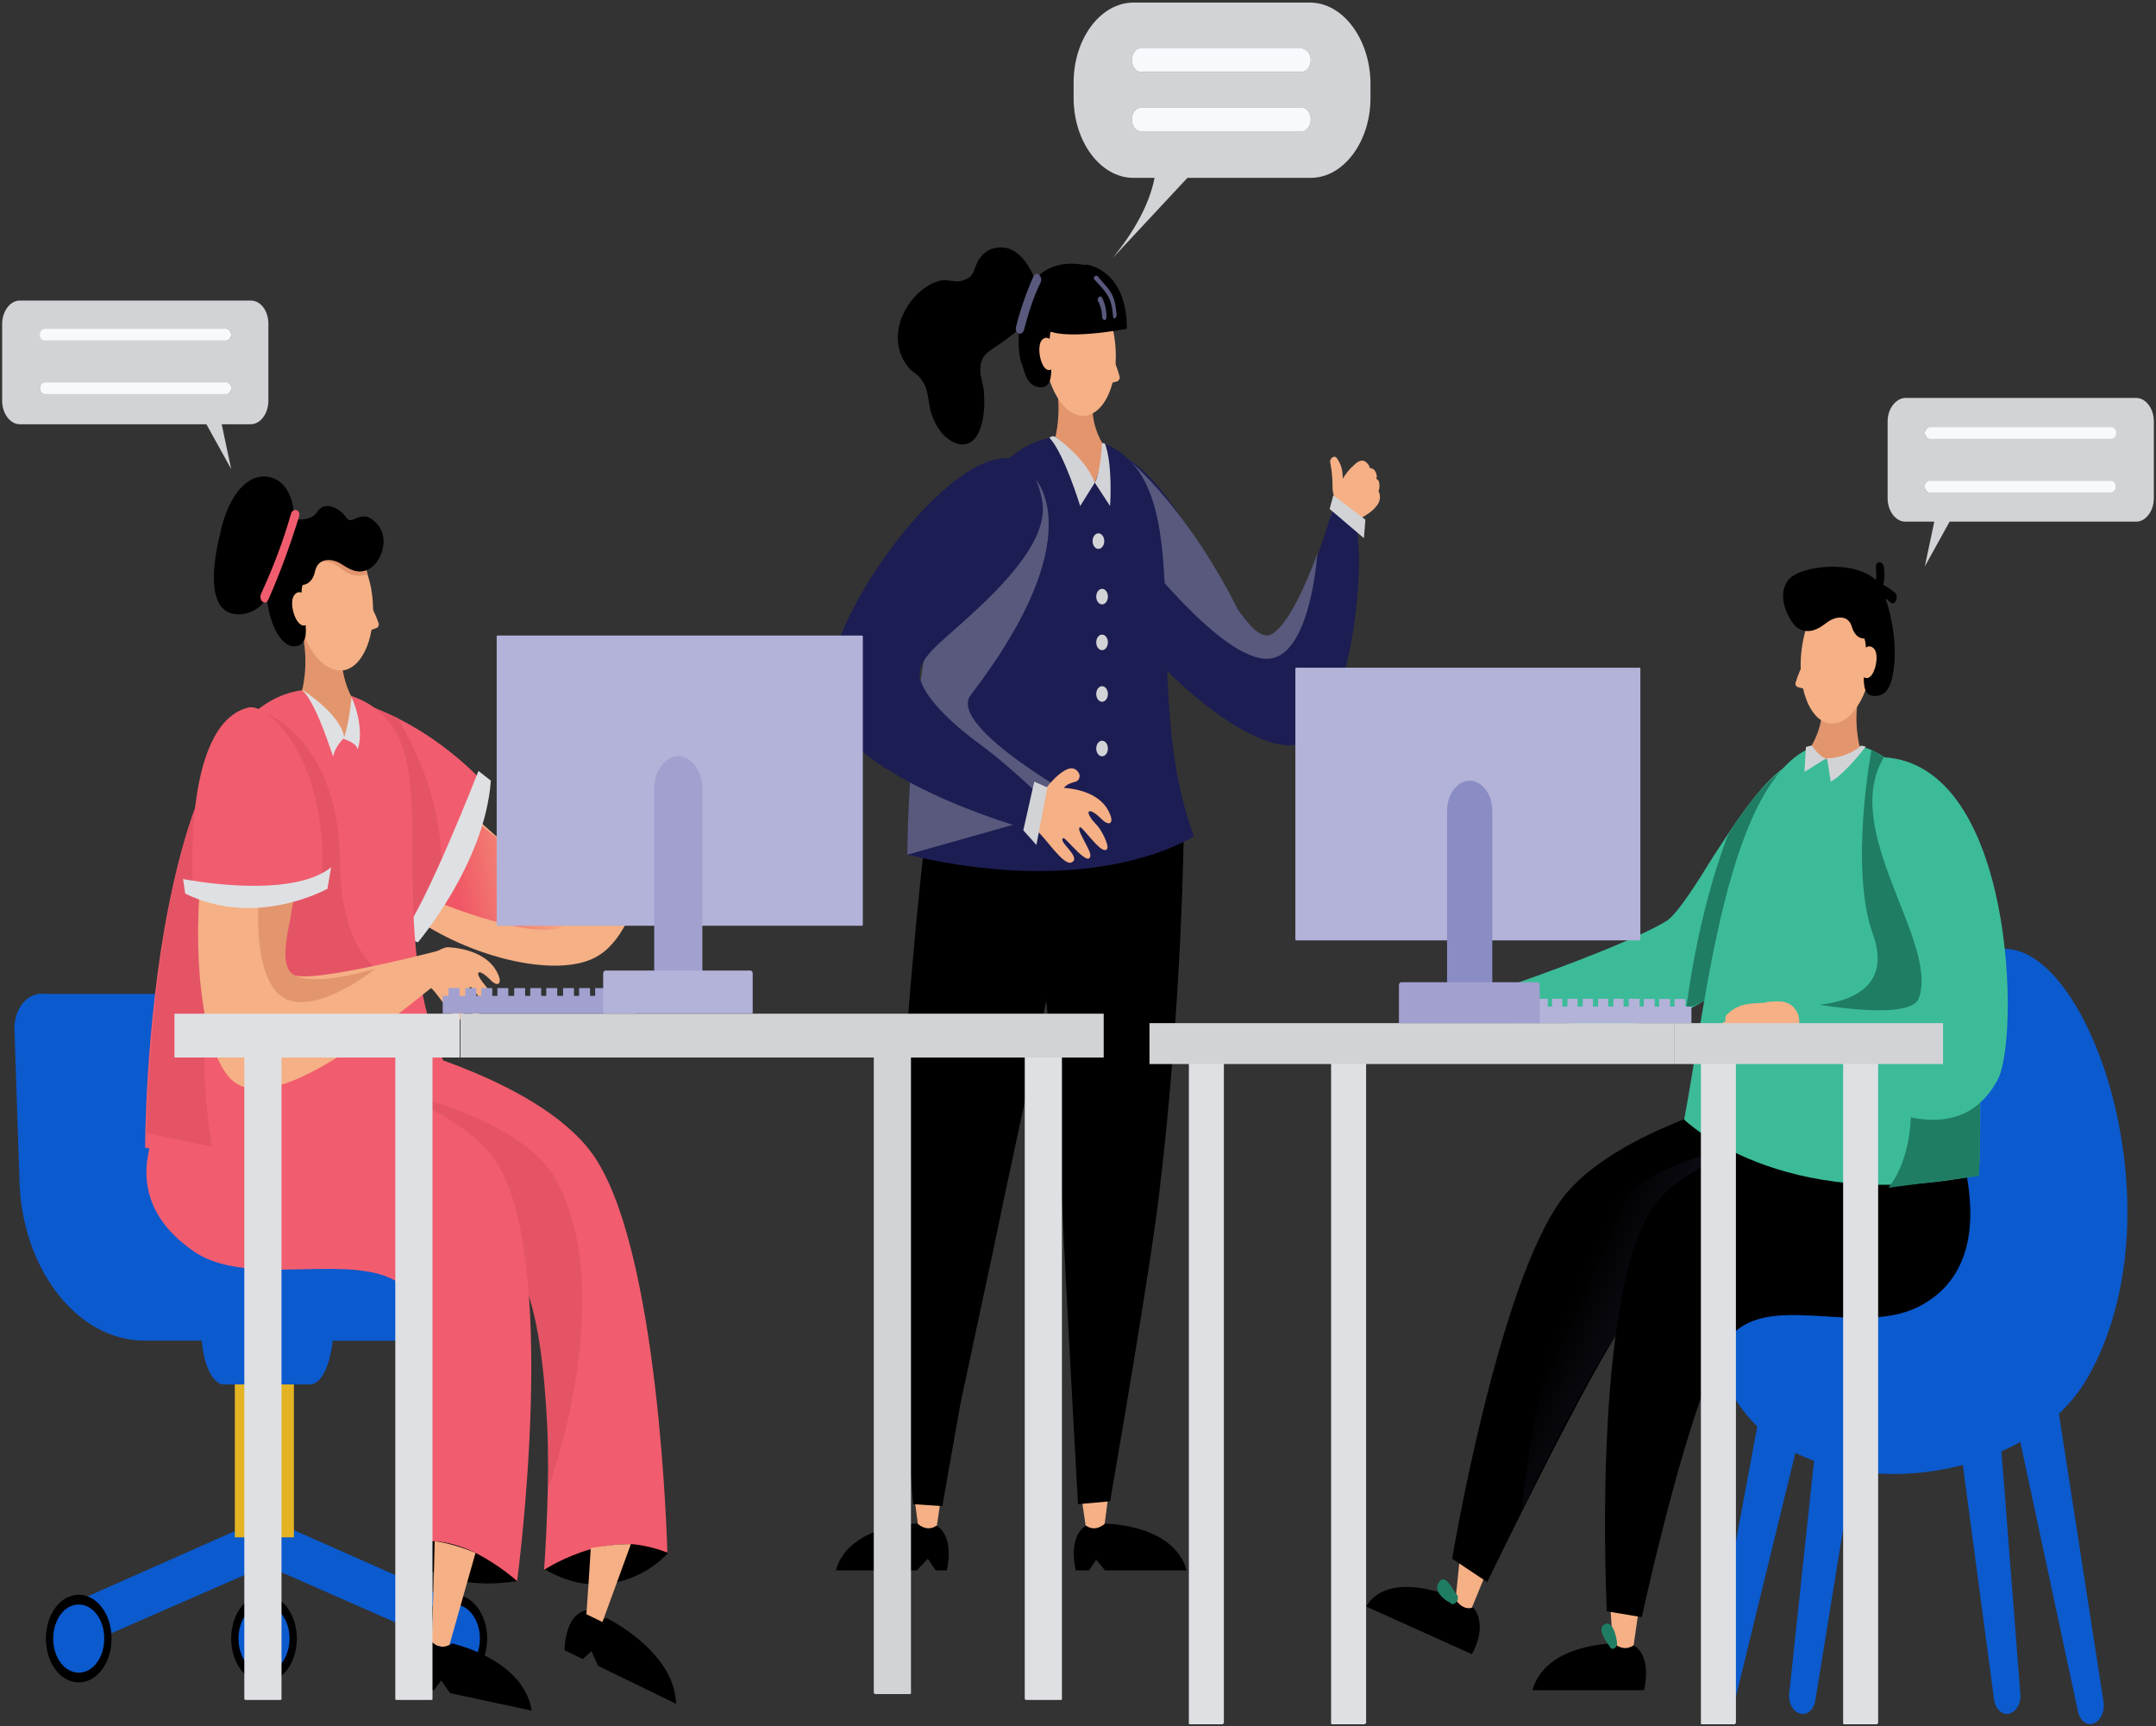 <svg width="501" height="401" viewBox="0 0 501 401" fill="none" xmlns="http://www.w3.org/2000/svg">
<rect x="0" y="0" width="501" height="401" fill="#333333" stroke="none"/>
<path d="M310.33 116.437C309.991 115.306 309.652 114.401 309.652 113.269C309.652 111.233 309.483 109.423 309.144 107.613C308.805 106.482 310.161 105.577 310.669 106.482C311.686 107.84 312.025 109.423 312.025 111.233C312.534 110.328 313.551 108.971 314.398 108.292C315.246 107.387 316.432 106.482 317.449 107.387C317.958 107.84 318.297 108.292 318.297 108.745C318.805 108.745 319.314 108.971 319.652 109.65C319.991 110.328 319.991 110.781 319.822 111.233C320.161 111.46 320.5 111.686 320.5 112.365C320.669 113.043 320.5 113.496 320.33 114.174C320.5 114.401 320.669 114.853 320.669 115.532C320.669 116.437 320.161 117.342 319.652 117.794C318.975 118.926 315.754 120.736 315.076 120.962C309.144 132.727 307.11 124.808 310.33 116.437Z" fill="#F5B085"/>
<path d="M212.365 346.98L213.72 357.388H217.28L218.975 345.849L212.365 346.98Z" fill="#F5B085"/>
<path d="M257.619 346.98L256.263 357.388H252.703L251.009 345.849L257.619 346.98Z" fill="#F5B085"/>
<path d="M239.653 197.659C239.653 197.659 244.907 244.491 246.432 271.867C246.432 272.998 246.602 274.129 246.602 275.261C246.771 279.785 247.11 284.537 247.28 289.514C248.636 316.211 250.5 349.469 250.5 349.469L257.958 348.79C257.958 348.79 267.11 296.301 269.314 277.749C274.738 232.953 275.077 192.908 275.077 192.908L267.788 193.813L265.924 194.039L259.992 194.944L258.127 195.17L252.534 195.849L251.178 196.075L239.653 197.659Z" fill="black"/>
<path d="M256.771 353.993C256.771 353.993 272.703 353.993 275.754 364.853H256.771L254.737 362.364L253.042 364.853H249.992C249.992 364.853 247.958 357.161 252.364 354.446C252.195 354.219 254.059 356.256 256.771 353.993Z" fill="black"/>
<path d="M262.365 189.514C262.365 189.514 261.687 211.686 258.975 249.243C256.094 288.383 249.822 334.084 249.822 334.084C249.822 334.084 247.449 286.12 246.093 265.532C244.907 248.338 239.653 197.885 239.653 197.885L262.365 189.514Z" fill="black"/>
<path d="M212.195 349.468L218.975 349.921L223.212 325.939L231.009 289.513L233.551 277.296L250.67 197.432L240.5 196.075L239.653 195.848L215.246 192.455C215.246 192.455 211.178 224.808 208.805 270.056C207.619 295.848 212.195 349.468 212.195 349.468Z" fill="black"/>
<path d="M213.212 353.993C213.212 353.993 197.28 353.993 194.229 364.853H213.043L215.585 362.138L217.449 364.853H219.992C219.992 364.853 222.026 357.161 217.619 354.446C217.788 354.219 215.924 356.256 213.212 353.993Z" fill="black"/>
<path d="M302.195 172.771C313.551 168.925 317.788 132.273 314.907 120.961L310.33 116.21C310.33 116.21 308.636 122.092 306.263 128.88C303.551 136.346 299.653 144.943 295.924 147.432C293.551 149.015 290.839 146.074 287.788 141.776C281.856 133.405 265.585 99.242 254.737 106.255C231.347 121.414 285.415 178.427 302.195 172.771Z" fill="#1C1D52"/>
<path d="M295.923 152.863C304.568 150.6 306.093 129.333 306.093 128.655C303.381 136.121 299.483 144.718 295.754 147.207C293.381 148.79 290.669 145.849 287.618 141.551C275.076 116.664 261.347 106.03 261.347 106.03L265.754 129.786C265.923 129.786 285.923 155.578 295.923 152.863Z" fill="#58597D"/>
<path d="M277.449 194.265C277.449 194.265 255.246 209.197 210.839 198.563C210.839 198.563 210.839 94.265 252.026 101.731C282.026 107.161 263.212 156.482 277.449 194.265Z" fill="#1C1D52"/>
<path d="M256.093 102.862C256.093 102.862 256.432 107.613 254.398 112.138C251.686 107.16 248.296 103.993 245.246 101.504C245.246 101.504 246.771 95.848 245.415 89.287L254.229 92.228C254.059 92.228 252.873 97.206 256.093 102.862Z" fill="#E3966E"/>
<path d="M249.314 65.985C244.737 66.89 241.856 74.356 242.703 82.727C243.551 91.098 247.958 97.433 252.534 96.528C257.11 95.623 259.992 88.156 259.144 79.785C258.297 71.415 253.89 65.08 249.314 65.985Z" fill="#F5B085"/>
<path d="M256.771 79.106C256.771 79.106 259.483 84.536 260.161 87.477C260.33 87.93 259.991 88.382 259.653 88.608C258.636 88.835 256.432 89.513 255.415 89.287C254.398 88.835 256.771 79.106 256.771 79.106Z" fill="#F5B085"/>
<path d="M257.28 72.545C257.28 72.545 258.466 75.26 258.636 76.618C258.636 76.618 255.754 77.523 252.873 74.582C248.636 70.283 243.89 74.129 243.89 74.129L244.737 69.152L256.771 66.889L257.28 72.545Z" fill="#EF4357"/>
<path d="M211.347 85.668C212.025 86.346 212.873 86.799 213.551 87.478C216.093 90.419 215.415 92.907 216.432 96.075C217.11 98.111 218.127 99.921 219.483 101.278C222.703 104.22 226.432 104.22 227.958 99.016C228.805 96.527 228.805 93.36 228.636 90.871C228.466 89.287 227.788 87.478 227.788 85.894C227.788 82.726 229.483 81.821 231.517 80.464C233.381 79.106 235.246 77.975 236.771 76.391C236.602 79.785 236.771 82.726 237.28 84.084C238.127 86.12 238.297 89.514 241.517 89.966C246.602 90.419 242.873 80.238 244.229 76.844C244.229 76.844 246.263 77.07 247.11 74.129C247.958 71.188 251.008 71.64 253.042 73.45C255.076 75.26 257.11 76.391 259.653 74.808C261.517 73.677 256.093 62.591 253.551 61.912C246.941 60.102 242.703 62.364 240.5 64.853C238.636 60.328 235.585 56.708 231.347 57.613C229.822 57.84 228.466 58.744 227.449 60.328C225.924 62.817 226.771 64.4 223.212 65.305C222.025 65.532 220.5 65.079 219.314 65.079C212.534 65.758 204.229 77.296 211.347 85.668Z" fill="black"/>
<path d="M245.076 80.011C245.076 80.011 243.551 77.297 242.025 79.106C240.669 80.916 242.195 87.478 244.568 85.668C247.11 83.858 245.076 80.011 245.076 80.011Z" fill="#F5B085"/>
<path d="M210.839 198.563C210.839 198.563 210.839 158.066 219.653 133.858L240.331 111.007C240.331 111.007 254.229 124.129 225.585 161.459C219.822 168.925 252.534 186.799 252.534 186.799L210.839 198.563Z" fill="#58597D"/>
<path d="M252.365 61.459C252.365 61.459 261.856 62.364 261.856 76.392C261.856 76.392 246.602 79.333 242.873 76.392L242.195 67.568L252.365 61.459Z" fill="black"/>
<path d="M255.076 64.174C256.093 65.531 257.449 66.662 258.297 68.246C259.144 69.83 259.314 71.414 259.483 73.224C259.483 73.902 258.636 74.355 258.636 73.45C258.466 71.64 258.297 70.056 257.28 68.472C256.432 67.115 255.246 65.984 254.229 64.853C253.89 64.626 254.568 63.721 255.076 64.174Z" fill="#58597D"/>
<path d="M256.093 69.152C256.771 70.51 257.11 71.867 257.11 73.677C257.11 74.582 256.263 74.582 256.093 73.677C256.093 72.32 255.754 70.962 255.076 69.831C254.907 69.152 255.754 68.474 256.093 69.152Z" fill="#58597D"/>
<path d="M236.093 75.94C237.11 71.867 238.466 68.021 240.161 64.175C240.839 62.818 242.364 64.175 241.856 65.532C240.161 68.926 238.975 72.772 237.958 76.618C237.449 78.202 235.754 77.523 236.093 75.94Z" fill="#58597D"/>
<path d="M245.246 101.505C245.246 101.505 252.195 106.256 254.399 112.139L251.009 117.569C251.009 117.569 247.28 105.351 243.89 101.731C243.721 101.731 244.568 101.053 245.246 101.505Z" fill="#D2D3D6"/>
<path d="M256.093 102.862C256.093 102.862 255.754 109.875 254.398 112.138L257.958 117.568C257.958 117.568 258.636 108.065 256.771 103.088L256.093 102.862Z" fill="#D2D3D6"/>
<path d="M255.246 127.523C255.995 127.523 256.602 126.713 256.602 125.713C256.602 124.714 255.995 123.903 255.246 123.903C254.497 123.903 253.89 124.714 253.89 125.713C253.89 126.713 254.497 127.523 255.246 127.523Z" fill="#D2D3D6"/>
<path d="M256.093 140.418C256.842 140.418 257.449 139.608 257.449 138.608C257.449 137.609 256.842 136.798 256.093 136.798C255.344 136.798 254.737 137.609 254.737 138.608C254.737 139.608 255.344 140.418 256.093 140.418Z" fill="#D2D3D6"/>
<path d="M256.093 163.043C256.842 163.043 257.449 162.232 257.449 161.233C257.449 160.233 256.842 159.423 256.093 159.423C255.344 159.423 254.737 160.233 254.737 161.233C254.737 162.232 255.344 163.043 256.093 163.043Z" fill="#D2D3D6"/>
<path d="M256.093 151.053C256.842 151.053 257.449 150.242 257.449 149.243C257.449 148.243 256.842 147.433 256.093 147.433C255.344 147.433 254.737 148.243 254.737 149.243C254.737 150.242 255.344 151.053 256.093 151.053Z" fill="#D2D3D6"/>
<path d="M256.093 175.713C256.842 175.713 257.449 174.902 257.449 173.903C257.449 172.903 256.842 172.093 256.093 172.093C255.344 172.093 254.737 172.903 254.737 173.903C254.737 174.902 255.344 175.713 256.093 175.713Z" fill="#D2D3D6"/>
<path d="M309.822 115.08L308.975 118.248L316.941 125.035L317.28 120.736L309.822 115.08Z" fill="#D2D3D6"/>
<path d="M237.958 190.872C238.466 192.682 239.822 192.229 241.009 193.134C242.534 194.039 247.11 201.279 248.975 200.374C251.517 199.243 245.585 195.397 247.11 194.718C247.619 194.492 253.042 201.731 253.381 198.79C253.551 197.433 249.483 192.003 251.178 192.229C252.704 193.587 256.263 198.79 257.28 197.207C257.788 196.302 255.754 192.455 254.737 191.55C251.517 188.157 253.043 187.252 256.093 190.419C257.788 192.003 258.975 191.324 257.788 188.835C255.585 183.858 249.144 182.953 245.076 182.953C243.212 182.953 236.771 186.799 237.958 190.872Z" fill="#F5B085"/>
<path d="M241.687 184.989C241.009 186.121 242.026 187.478 242.873 186.799C244.059 186.573 245.076 186.121 245.924 184.989C246.432 184.311 246.771 183.632 247.28 182.953C248.127 182.048 249.144 181.822 249.992 181.596C250.67 181.369 251.178 180.464 250.67 179.559C248.466 175.94 243.212 182.727 241.687 184.989Z" fill="#F5B085"/>
<path d="M192.364 163.043C194.398 177.749 228.805 190.193 239.991 192.908L240.839 184.084C240.839 184.084 233.381 177.07 228.127 173.224C222.195 168.926 215.585 163.043 213.89 158.066C212.873 154.898 215.585 151.731 219.483 148.337C226.771 141.776 244.229 127.523 242.195 116.437C236.263 83.405 189.313 141.098 192.364 163.043Z" fill="#1C1D52"/>
<path d="M240.33 181.596L237.788 192.908L240.839 196.302L243.381 182.953L240.33 181.596Z" fill="#D2D3D6"/>
<path d="M138.127 222.546C150.33 216.437 152.534 188.609 153.551 172.546L147.618 168.926C147.618 168.926 140.161 199.695 130.669 200.147C127.788 200.374 120.5 198.564 116.093 194.944C107.788 187.93 96.771 175.487 89.144 183.179C66.602 206.256 120.669 231.369 138.127 222.546Z" fill="#F5B085"/>
<path d="M129.314 215.759C137.619 213.949 139.822 196.754 139.653 196.075C129.483 204.899 121.009 198.112 116.093 195.17C112.195 192.229 108.297 188.609 108.297 188.609L90.331 204.899C90.331 204.673 118.297 218.021 129.314 215.759Z" fill="url(#paint0_linear_32_171)"/>
<path d="M82.364 162.816C82.364 162.816 77.957 184.083 90.669 200.147L94.907 220.509C94.907 220.509 112.534 194.491 112.703 182.047C112.534 182.273 101.517 168.699 82.364 162.816Z" fill="#F15D6E"/>
<path d="M102.703 208.065L94.737 220.735L82.195 162.816C82.195 162.816 87.957 164.853 92.534 166.889C98.127 177.296 103.381 187.703 102.703 208.065Z" fill="#E45465"/>
<path d="M114.059 181.369L111.178 179.106C111.178 179.106 99.144 210.102 93.212 217.568L97.11 218.925C97.11 218.925 112.703 200.6 114.059 181.369Z" fill="#DFE0E3"/>
<path d="M65.076 378.428H57.449C57.279 378.428 57.279 378.201 57.279 378.201V353.993H65.246V378.201C65.246 378.201 65.246 378.428 65.076 378.428Z" fill="#F26122"/>
<path d="M108.636 384.31C109.992 378.88 107.788 372.998 103.72 371.188L67.449 355.125V326.392H55.415V355.351L19.653 371.188C15.585 372.998 13.382 378.88 14.737 384.31L61.856 363.722L108.636 384.31Z" fill="#0B5ACE"/>
<path d="M68.296 357.161H54.568V317.568C54.568 317.342 54.737 317.116 54.907 317.116H67.957C68.127 317.116 68.296 317.342 68.296 317.568V357.161Z" fill="#E3B324"/>
<path d="M25.924 380.69C25.924 375.034 22.534 370.509 18.297 370.509C14.059 370.509 10.669 375.034 10.669 380.69C10.669 386.346 14.059 390.871 18.297 390.871C22.534 390.871 25.924 386.346 25.924 380.69Z" fill="black"/>
<path d="M24.229 380.691C24.229 376.166 21.517 372.772 18.297 372.772C14.907 372.772 12.364 376.392 12.364 380.691C12.364 385.215 15.076 388.609 18.297 388.609C21.686 388.609 24.229 384.989 24.229 380.691Z" fill="#0B5ACE"/>
<path d="M68.975 380.69C68.975 375.034 65.585 370.509 61.347 370.509C57.11 370.509 53.72 375.034 53.72 380.69C53.72 386.346 57.11 390.871 61.347 390.871C65.585 390.871 68.975 386.346 68.975 380.69Z" fill="black"/>
<path d="M61.347 388.609C64.624 388.609 67.279 385.064 67.279 380.691C67.279 376.317 64.624 372.772 61.347 372.772C58.071 372.772 55.415 376.317 55.415 380.691C55.415 385.064 58.071 388.609 61.347 388.609Z" fill="#0B5ACE"/>
<path d="M105.585 390.871C109.797 390.871 113.212 386.313 113.212 380.69C113.212 375.067 109.797 370.509 105.585 370.509C101.372 370.509 97.957 375.067 97.957 380.69C97.957 386.313 101.372 390.871 105.585 390.871Z" fill="black"/>
<path d="M105.585 388.609C108.861 388.609 111.517 385.064 111.517 380.691C111.517 376.317 108.861 372.772 105.585 372.772C102.309 372.772 99.653 376.317 99.653 380.691C99.653 385.064 102.309 388.609 105.585 388.609Z" fill="#0B5ACE"/>
<path d="M110.331 303.315C110.331 307.84 107.619 311.46 104.229 311.46H53.381C53.381 311.46 52.026 310.781 49.653 309.876C40.5 306.03 17.11 295.849 15.585 292.455C13.72 288.383 8.975 230.917 8.975 230.917H59.822C63.212 230.464 66.093 233.858 66.432 238.383L67.619 274.356C68.297 285.894 75.754 295.17 84.398 295.17H104.229C107.449 295.17 110.331 298.79 110.331 303.315Z" fill="#0B5ACE"/>
<path d="M72.025 321.64H52.026C49.144 321.64 46.771 315.984 46.771 308.971H77.449C77.28 316.211 74.907 321.64 72.025 321.64Z" fill="#0B5ACE"/>
<path d="M110.331 303.314C110.331 307.839 107.619 311.459 104.229 311.459H49.653V295.169H104.059C107.449 295.169 110.331 298.789 110.331 303.314Z" fill="#0B5ACE"/>
<path d="M53.381 311.46H33.551C18.466 311.46 5.754 295.849 4.568 275.713L3.381 239.741C3.042 235.216 5.585 231.369 8.975 230.917C12.364 230.464 15.246 233.858 15.585 238.383L16.771 274.356C17.449 285.894 24.907 295.17 33.551 295.17H53.381C56.771 295.17 59.483 298.79 59.483 303.315C59.483 307.84 56.771 311.46 53.381 311.46Z" fill="#0B5ACE"/>
<path d="M141.009 375.939C141.009 375.939 156.771 383.632 157.11 395.849L138.975 387.025L137.449 383.632L135.416 385.442L131.178 383.405C131.178 383.405 131.178 374.808 136.432 374.129C136.432 374.129 137.788 377.071 141.009 375.939Z" fill="black"/>
<path d="M86.941 241.55C86.941 241.55 124.229 249.921 137.449 267.795C153.381 289.288 155.076 360.781 155.076 360.781L126.432 364.627C126.432 364.627 130.669 309.876 121.347 297.433C112.025 284.763 84.737 295.849 70.161 286.12C41.517 266.663 86.941 241.55 86.941 241.55Z" fill="#F15D6E"/>
<path d="M127.449 345.623C127.449 345.623 128.127 298.79 117.788 293.134C109.144 288.383 70.669 261.46 70.669 261.46L77.11 250.6C77.11 250.6 119.652 256.03 129.483 274.582C143.72 301.731 127.449 345.623 127.449 345.623Z" fill="#E45465"/>
<path d="M51.856 241.55C51.856 241.55 101.348 251.053 114.568 268.926C130.5 290.419 120.161 367.342 120.161 367.342L92.534 359.424C92.534 359.424 101.517 311.46 96.432 302.184C88.636 287.93 59.822 300.6 45.246 290.872C16.602 271.415 51.856 241.55 51.856 241.55Z" fill="#F15D6E"/>
<path d="M103.042 246.528C103.042 246.528 80.5 275.034 33.721 266.663C33.721 266.663 33.721 152.636 77.28 160.555C109.314 166.437 86.093 207.387 103.042 246.528Z" fill="#F15D6E"/>
<path d="M34.059 263.269C34.059 263.269 34.907 214.174 45.924 186.12L66.263 197.206C66.263 197.206 63.72 211.233 50.161 233.405C44.737 242.229 49.314 266.437 49.314 266.437L34.059 263.269Z" fill="#E45465"/>
<path d="M81.687 161.912C81.687 161.912 82.025 166.889 79.822 171.641C76.941 166.211 73.212 163.043 70.161 160.555C70.161 160.555 71.856 154.446 70.331 147.659L79.314 149.242C79.483 149.016 78.466 155.803 81.687 161.912Z" fill="#E3966E"/>
<path d="M74.907 123.45C70.161 125.034 67.618 133.405 69.144 142.229C70.669 151.052 75.754 156.935 80.5 155.577C85.246 153.993 87.788 145.622 86.263 136.799C84.568 127.975 79.483 122.093 74.907 123.45Z" fill="#F5B085"/>
<path d="M83.72 136.347C83.72 136.347 86.941 141.55 87.958 144.718C88.127 145.17 87.958 145.623 87.619 145.849C86.432 146.301 84.229 147.206 83.212 147.206C82.025 146.98 83.72 136.347 83.72 136.347Z" fill="#F5B085"/>
<path d="M83.72 129.332C83.72 129.332 85.246 132.047 85.415 133.405C85.415 133.405 82.365 134.762 79.144 132.047C74.398 127.975 69.653 132.726 69.653 132.726L70.161 127.296L82.703 123.224L83.72 129.332Z" fill="#E3966E"/>
<path d="M53.551 142.455C56.602 143.36 59.992 142.003 62.026 139.062C62.704 145.623 65.585 150.374 68.466 150.148C73.89 149.921 68.975 139.514 70.331 135.894C70.331 135.894 72.534 135.894 73.212 132.727C73.89 129.559 77.11 129.559 79.483 131.143C81.856 132.727 84.059 133.632 86.602 131.596C88.636 130.012 90.839 124.582 87.11 121.188C83.721 118.021 81.856 122.32 80.5 120.283C78.975 118.021 75.415 116.211 73.721 118.926C72.534 120.736 70.331 120.736 68.297 120.736C68.466 115.985 66.432 111.46 62.365 110.781C56.432 109.876 52.534 117.116 51.178 123.903C49.822 129.333 47.788 140.419 53.551 142.455Z" fill="black"/>
<path d="M71.517 138.835C71.517 138.835 69.653 136.346 68.297 138.382C66.941 140.419 69.144 146.98 71.517 144.944C73.89 142.681 71.517 138.835 71.517 138.835Z" fill="#F5B085"/>
<path d="M62.364 165.985C62.364 165.985 78.636 172.546 78.975 199.695C79.314 226.845 92.703 227.297 92.703 227.297L77.958 234.763L60.839 225.035L58.466 191.777L62.364 165.985Z" fill="#E45465"/>
<path d="M53.551 250.599C63.042 260.328 89.822 237.703 100.161 229.558L104.229 220.282C104.229 220.282 71.856 228.88 67.957 226.391C65.415 224.807 65.924 219.83 67.279 213.495C69.652 201.504 74.906 184.536 67.449 177.522C45.415 156.934 39.652 236.12 53.551 250.599Z" fill="#F5B085"/>
<path d="M64.059 230.237C70.669 238.156 86.771 225.486 87.279 225.034C80.33 227.07 71.856 228.653 68.127 226.391C65.585 224.807 66.093 219.83 67.449 213.495C68.296 207.839 69.652 202.183 69.652 202.183L62.195 193.359C62.025 193.359 56.263 220.961 64.059 230.237Z" fill="#E3966E"/>
<path d="M57.619 164.401C62.873 163.043 77.28 178.654 74.568 206.03C74.568 206.03 54.059 213.043 44.907 207.613C44.907 207.613 41.856 168.473 57.619 164.401Z" fill="#F15D6E"/>
<path d="M120.161 367.342C115.754 368.021 112.025 368.021 108.635 367.568C105.584 367.116 102.873 366.211 100.839 365.306C95.246 362.817 92.703 359.423 92.703 359.423C95.585 358.292 98.296 358.066 101.008 358.066C104.398 358.292 107.788 359.423 110.5 360.781C116.262 363.722 120.161 367.342 120.161 367.342Z" fill="black"/>
<path d="M155.246 360.78C155.246 360.78 150.839 365.984 143.381 367.568C141.347 368.02 139.144 368.246 136.771 368.02C133.72 367.794 130.161 366.663 126.602 364.627C126.602 364.627 131.008 361.685 137.449 359.875C140.161 359.197 143.381 358.744 146.771 358.744C149.483 358.97 152.364 359.649 155.246 360.78Z" fill="black"/>
<path d="M110.5 360.781L108.635 367.342L104.229 382.953L100.33 382.048L100.839 365.079L101.008 358.066C104.398 358.518 107.788 359.65 110.5 360.781Z" fill="#F5B085"/>
<path d="M105.076 381.822C105.076 381.822 121.687 385.441 123.551 397.432L104.568 393.36L102.534 390.419L100.839 392.681L96.263 391.776C96.263 391.776 95.076 383.405 100.161 381.369C100.331 381.143 101.856 383.858 105.076 381.822Z" fill="black"/>
<path d="M146.602 358.744L143.382 367.568L139.992 376.844L136.263 375.034L136.771 367.794L137.28 359.649C140.161 359.197 143.212 358.744 146.602 358.744Z" fill="#F5B085"/>
<path d="M97.449 227.297C97.788 229.107 99.144 228.654 100.161 229.559C101.517 230.464 105.585 237.478 107.28 236.799C109.653 235.894 104.398 232.048 105.754 231.369C106.263 231.143 111.008 238.383 111.347 235.442C111.517 234.084 107.958 228.881 109.483 229.333C110.839 230.691 113.89 235.894 114.907 234.31C115.415 233.632 113.551 229.786 112.703 228.881C109.822 225.487 111.178 224.808 114.059 227.749C115.585 229.333 116.771 228.654 115.754 226.392C113.72 221.641 107.958 220.283 104.059 220.057C102.703 220.057 96.432 223.225 97.449 227.297Z" fill="#F5B085"/>
<path d="M57.11 394.943H65.246C65.415 394.943 65.415 394.717 65.415 394.717V238.835H56.771V394.717C56.941 394.943 56.941 394.943 57.11 394.943Z" fill="#DFE0E3"/>
<path d="M147.958 231.369H102.873V235.442H147.958V231.369Z" fill="#A1A0CF"/>
<path d="M106.771 229.559H104.229V232.047H106.771V229.559Z" fill="#A1A0CF"/>
<path d="M110.67 229.559H108.127V232.047H110.67V229.559Z" fill="#A1A0CF"/>
<path d="M114.398 229.559H111.856V232.047H114.398V229.559Z" fill="#A1A0CF"/>
<path d="M118.127 229.559H115.584V232.047H118.127V229.559Z" fill="#A1A0CF"/>
<path d="M122.025 229.559H119.483V232.047H122.025V229.559Z" fill="#A1A0CF"/>
<path d="M125.754 229.559H123.212V232.047H125.754V229.559Z" fill="#A1A0CF"/>
<path d="M129.483 229.559H126.941V232.047H129.483V229.559Z" fill="#A1A0CF"/>
<path d="M133.381 229.559H130.839V232.047H133.381V229.559Z" fill="#A1A0CF"/>
<path d="M137.11 229.559H134.568V232.047H137.11V229.559Z" fill="#A1A0CF"/>
<path d="M140.839 229.559H138.297V232.047H140.839V229.559Z" fill="#A1A0CF"/>
<path d="M144.737 229.559H142.195V232.047H144.737V229.559Z" fill="#A3AED9"/>
<path d="M92.195 394.943H100.33C100.5 394.943 100.5 394.717 100.5 394.717V238.835H91.856V394.717C91.856 394.943 92.025 394.943 92.195 394.943Z" fill="#DFE0E3"/>
<path d="M203.381 393.586H211.517C211.687 393.586 211.687 393.359 211.687 393.359V237.477H203.042V393.359C203.212 393.359 203.212 393.586 203.381 393.586Z" fill="#D2D3D6"/>
<path d="M238.466 394.943H246.602C246.771 394.943 246.771 394.717 246.771 394.717V238.835H238.127V394.717C238.296 394.943 238.296 394.943 238.466 394.943Z" fill="#DFE0E3"/>
<path d="M200.331 215.079H115.585C115.415 215.079 115.415 214.853 115.415 214.853V147.885C115.415 147.659 115.585 147.659 115.585 147.659H200.331C200.5 147.659 200.5 147.885 200.5 147.885V214.853C200.5 214.853 200.5 215.079 200.331 215.079Z" fill="#B3B2D9"/>
<path d="M106.981 245.69L256.473 245.69V235.509L106.981 235.509V245.69Z" fill="#D2D3D6"/>
<path d="M40.541 245.69H106.812V235.509H40.541V245.69Z" fill="#DFE0E3"/>
<path d="M163.212 227.975H152.025V183.179C152.025 179.107 154.568 175.713 157.618 175.713C160.669 175.713 163.212 179.107 163.212 183.179V227.975Z" fill="#A1A0CF"/>
<path d="M175.076 235.442H140.161V226.166C140.161 225.713 140.5 225.487 140.669 225.487H174.398C174.737 225.487 174.907 225.939 174.907 226.166V235.442H175.076Z" fill="#B3B2D9"/>
<path d="M60.669 137.93C63.381 132.048 65.754 125.94 67.618 119.378C68.127 117.795 69.991 118.473 69.483 120.057C67.449 126.618 65.076 133.179 62.364 139.288C61.686 140.872 59.991 139.514 60.669 137.93Z" fill="#F15D6E"/>
<path d="M70.33 160.329C70.33 160.329 79.313 165.985 79.991 171.415C79.991 171.415 77.788 173.451 77.449 175.713C77.279 175.939 74.059 164.401 70.33 160.329Z" fill="#DFE0E3"/>
<path d="M81.686 161.912C81.686 161.912 81.178 168.246 79.822 171.64C79.822 171.64 83.212 172.771 83.042 174.129C83.212 174.129 84.907 169.378 81.686 161.912Z" fill="#DFE0E3"/>
<path d="M76.093 206.482C76.093 206.482 59.653 215.758 43.042 207.613L42.534 204.219C42.534 204.219 67.28 209.197 76.941 201.504L76.093 206.482Z" fill="#DFE0E3"/>
<path d="M486.602 400.374C488.127 399.695 489.144 397.659 488.805 395.397L476.263 314.401L465.924 318.474L482.873 397.659C483.381 399.922 485.076 401.053 486.602 400.374Z" fill="#0B5ACE"/>
<path d="M466.94 398.112C468.635 397.659 469.652 395.623 469.483 393.587L463.042 311.008L452.534 313.496L463.381 394.944C463.72 397.207 465.415 398.564 466.94 398.112Z" fill="#0B5ACE"/>
<path d="M398.636 400.374C397.11 399.695 396.093 397.659 396.432 395.397L411.517 314.401L421.856 318.474L402.534 397.659C402.025 399.922 400.331 401.053 398.636 400.374Z" fill="#0B5ACE"/>
<path d="M418.297 398.112C416.602 397.659 415.585 395.623 415.754 393.587L424.568 311.008L435.076 313.496L421.856 394.944C421.517 397.207 419.992 398.564 418.297 398.112Z" fill="#0B5ACE"/>
<path d="M397.788 306.257C397.449 314.854 401.347 323.677 406.602 329.56C424.907 350.374 471.008 345.171 485.246 319.831C506.432 282.275 486.602 222.546 466.941 220.51C458.297 219.605 453.212 224.356 448.636 230.917C439.653 243.587 433.212 266.211 407.11 288.157C400.669 293.361 397.958 299.922 397.788 306.257Z" fill="#0B5ACE"/>
<path d="M397.788 306.256C416.093 317.342 444.06 310.781 455.415 300.6C466.771 290.419 474.229 259.424 470.839 244.718C467.449 230.012 448.805 230.917 448.805 230.917C439.822 243.587 433.382 266.211 407.28 288.157C400.67 293.361 397.958 299.922 397.788 306.256Z" fill="#0B5ACE"/>
<path d="M345.585 364.854L341.686 374.356L338.127 372.773L339.313 361.008L345.585 364.854Z" fill="#F5B085"/>
<path d="M337.958 371.188C337.958 371.188 322.873 364.401 317.449 373.225L342.025 384.311C342.025 384.311 345.924 377.976 342.364 373.451C342.195 373.451 339.992 374.582 337.958 371.188Z" fill="black"/>
<path d="M381.009 372.545L379.483 383.179L374.907 383.405L374.06 371.414L381.009 372.545Z" fill="#F5B085"/>
<path d="M410.5 253.994C410.5 253.994 375.246 261.912 362.873 278.654C347.958 299.016 337.449 362.138 337.449 362.138L345.585 367.568C345.585 367.568 369.314 318.473 377.958 306.482C386.771 294.718 412.534 305.125 426.093 295.849C453.381 277.523 410.5 253.994 410.5 253.994Z" fill="black"/>
<path d="M353.551 351.053C353.551 351.053 373.721 308.067 381.517 302.637C389.314 297.207 425.924 272.773 425.924 272.773L419.822 262.592C419.822 262.592 379.822 267.795 370.5 285.216C357.11 310.782 353.551 351.053 353.551 351.053Z" fill="url(#paint1_linear_32_171)"/>
<path d="M450.669 253.994C450.669 253.994 397.11 263.043 384.568 279.785C369.653 300.147 373.381 374.356 373.381 374.356L381.517 375.713C381.517 375.713 392.873 322.998 401.517 311.233C410.331 299.469 431.686 310.781 445.924 303.541C469.653 291.324 450.669 253.994 450.669 253.994Z" fill="black"/>
<path d="M375.076 381.822C375.076 381.822 359.144 381.822 356.093 392.681H382.025C382.025 392.681 384.059 384.989 379.653 382.274C379.653 382.048 377.788 384.084 375.076 381.822Z" fill="black"/>
<path d="M373.042 377.297C374.737 376.618 375.585 380.012 375.754 381.596C375.924 382.953 374.398 383.632 374.059 382.501C374.059 382.501 373.89 382.501 373.89 382.274C373.212 381.369 370.839 378.202 373.042 377.297Z" fill="#1F7D64"/>
<path d="M334.398 367.569C335.754 365.532 337.449 368.926 338.296 370.284C339.144 370.736 338.805 372.32 337.957 372.546C337.619 372.772 337.28 372.772 336.941 372.32C335.754 371.867 332.873 369.605 334.398 367.569Z" fill="#1F7D64"/>
<path d="M389.144 235.895C379.992 239.062 366.602 238.836 352.365 235.895V228.429C352.365 228.429 378.466 219.379 387.28 213.949C389.822 212.366 394.907 204.221 397.958 199.243C404.059 189.967 414.568 172.547 423.042 176.845C448.127 189.515 406.263 230.013 389.144 235.895Z" fill="#3CBB99"/>
<path d="M391.856 234.31C391.856 234.31 394.229 213.043 401.517 194.039C401.517 194.039 408.975 181.143 416.771 177.297C416.771 177.297 408.636 220.283 400.331 229.786C397.958 232.274 391.856 234.31 391.856 234.31Z" fill="#1F7D64"/>
<path d="M391.348 260.102C391.348 260.102 413.89 282.274 459.822 272.998C459.822 272.998 465.924 171.867 426.093 172.546C401.687 173.225 396.602 233.179 391.348 260.102Z" fill="#3CBB99"/>
<path d="M459.822 273.225C459.822 273.225 460.5 265.08 459.822 245.623C459.822 245.623 443.89 245.849 444.059 257.388C444.229 270.057 438.805 275.94 438.805 275.94L459.822 273.225Z" fill="#1F7D64"/>
<path d="M437.788 175.94C437.788 175.94 442.873 230.012 455.754 242.456L418.297 233.632C418.297 233.632 441.517 234.763 435.246 217.116C429.653 201.732 434.907 174.13 434.907 174.13L437.788 175.94Z" fill="#1F7D64"/>
<path d="M420.839 173.451C420.839 173.451 423.551 180.238 432.195 173.677C432.195 173.677 430.5 167.568 432.025 161.233L423.212 163.722C423.381 163.496 424.059 168.021 420.839 173.451Z" fill="#E3966E"/>
<path d="M428.636 137.478C433.212 138.383 435.924 146.075 434.907 154.447C433.89 162.818 429.314 168.926 424.907 168.021C420.331 167.116 417.619 159.424 418.636 151.053C419.653 142.456 424.06 136.347 428.636 137.478Z" fill="#F5B085"/>
<path d="M420.839 150.374C420.839 150.374 418.127 155.578 417.28 158.519C417.11 158.971 417.28 159.424 417.788 159.65C418.805 159.876 421.009 160.555 422.026 160.555C423.043 160.103 420.839 150.374 420.839 150.374Z" fill="#F5B085"/>
<path d="M415.754 134.537C418.635 131.37 430.839 130.012 435.924 134.763C436.093 133.858 435.924 132.727 435.924 131.822C435.754 130.238 437.619 130.238 437.788 131.822C437.958 133.18 437.958 134.537 437.619 135.894C438.635 136.347 439.483 137.026 440.33 137.704C441.347 138.609 440.33 140.872 439.313 139.967C438.974 139.741 438.636 139.288 438.127 139.062C439.822 143.587 440.839 150.827 439.991 155.804C439.652 158.066 438.974 161.686 435.754 161.686C430.669 161.913 434.737 151.732 433.212 148.338C433.212 148.338 431.178 148.564 430.33 145.623C429.483 142.682 426.432 143.134 424.398 144.718C422.364 146.302 420.161 147.433 417.619 145.849C415.924 144.492 412.364 138.383 415.754 134.537Z" fill="black"/>
<path d="M432.534 151.505C432.534 151.505 434.059 149.016 435.585 150.826C436.941 152.636 435.246 159.197 432.873 157.161C430.5 155.125 432.534 151.505 432.534 151.505Z" fill="#F5B085"/>
<path d="M437.788 175.939C468.297 177.749 469.314 241.324 464.229 250.826C453.551 270.736 428.127 254.672 407.11 240.645V230.464C407.11 230.464 443.551 239.062 445.924 231.822C450.5 218.7 427.449 192.908 437.788 175.939Z" fill="#3CBB99"/>
<path d="M401.686 239.741C401.856 239.515 402.025 239.515 402.364 239.288C401.856 240.193 402.703 241.777 403.551 241.098C404.059 240.646 404.568 240.42 405.076 240.193C404.907 241.098 405.415 242.229 406.093 241.777C407.619 241.098 409.314 240.872 410.839 240.872C412.534 242.229 414.907 242.908 416.432 241.777C417.958 240.646 418.636 237.026 417.619 235.216C416.263 232.501 413.72 232.501 411.517 232.727C411.008 232.727 410.669 232.727 410.161 232.953C406.941 233.18 404.059 232.953 401.347 235.668C400.839 236.121 400.839 236.8 401.008 237.252C400.839 237.252 400.669 237.478 400.5 237.478C399.653 238.383 400.5 240.646 401.686 239.741Z" fill="#F5B085"/>
<path d="M436.093 400.6H428.466C428.297 400.6 428.297 400.374 428.297 400.374V240.872H436.432V400.374C436.263 400.374 436.263 400.6 436.093 400.6Z" fill="#DFE0E3"/>
<path d="M393.042 233.858H350.5V237.704H393.042V233.858Z" fill="#B3B2D9"/>
<path d="M389.114 234.356H391.656V232.094H389.114V234.356Z" fill="#B3B2D9"/>
<path d="M385.544 234.356H388.086V232.094H385.544V234.356Z" fill="#B3B2D9"/>
<path d="M381.975 234.356H384.517V232.094H381.975V234.356Z" fill="#B3B2D9"/>
<path d="M381.008 232.049H378.466V234.311H381.008V232.049Z" fill="#B3B2D9"/>
<path d="M377.28 232.049H374.907V234.311H377.28V232.049Z" fill="#B3B2D9"/>
<path d="M373.721 232.049H371.348V234.311H373.721V232.049Z" fill="#B3B2D9"/>
<path d="M370.161 232.049H367.788V234.311H370.161V232.049Z" fill="#B3B2D9"/>
<path d="M366.602 232.049H364.229V234.311H366.602V232.049Z" fill="#B3B2D9"/>
<path d="M363.042 232.049H360.669V234.311H363.042V232.049Z" fill="#B3B2D9"/>
<path d="M359.653 232.049H357.11V234.311H359.653V232.049Z" fill="#B3B2D9"/>
<path d="M356.093 232.049H353.551V234.311H356.093V232.049Z" fill="#A3AED9"/>
<path d="M403.043 400.6H395.416C395.246 400.6 395.246 400.374 395.246 400.374V240.872H403.382V400.374C403.212 400.374 403.212 400.6 403.043 400.6Z" fill="#DFE0E3"/>
<path d="M317.11 400.6H309.483C309.313 400.6 309.313 400.374 309.313 400.374V240.872H317.449V400.374C317.28 400.374 317.11 400.6 317.11 400.6Z" fill="#DFE0E3"/>
<path d="M284.059 400.6H276.432C276.263 400.6 276.263 400.374 276.263 400.374V240.872H284.398V400.374C284.229 400.374 284.229 400.6 284.059 400.6Z" fill="#DFE0E3"/>
<path d="M301.178 218.474H381.009C381.178 218.474 381.178 218.248 381.178 218.248V155.352C381.178 155.126 381.009 155.125 381.009 155.125H301.178C301.009 155.125 301.009 155.352 301.009 155.352V218.248C301.009 218.248 301.009 218.474 301.178 218.474Z" fill="#B3B2D9"/>
<path d="M389.144 237.705H267.11V247.207H389.144V237.705Z" fill="#D2D3D6"/>
<path d="M451.517 237.705H389.144V247.207H451.517V237.705Z" fill="#D2D3D6"/>
<path d="M336.093 230.69H346.771V188.383C346.771 184.537 344.398 181.369 341.517 181.369C338.636 181.369 336.263 184.537 336.263 188.383V230.69H336.093Z" fill="#8A8CC4"/>
<path d="M324.907 237.704H357.788V228.881C357.788 228.428 357.449 228.202 357.28 228.202H325.585C325.246 228.202 325.076 228.655 325.076 228.881V237.704H324.907Z" fill="#A1A0CF"/>
<path d="M421.009 173.224C421.009 173.224 423.043 176.165 424.398 176.165L419.314 179.333L419.653 173.45C419.653 173.677 420.5 173.224 421.009 173.224Z" fill="#D2D3D6"/>
<path d="M424.568 176.165C424.568 176.165 428.635 176.392 432.534 173.224L433.551 173.45C433.551 173.45 428.805 179.785 425.415 181.595L424.568 176.165Z" fill="#D2D3D6"/>
<path d="M58.297 69.831H4.568C2.364 69.831 0.5 72.32 0.5 75.261V93.134C0.5 96.075 2.364 98.564 4.568 98.564H47.958L53.72 108.971L51.517 98.564H58.297C60.5 98.564 62.364 96.075 62.364 93.134V75.261C62.364 72.094 60.5 69.831 58.297 69.831ZM52.703 91.55H10.331C9.822 91.55 9.314 90.872 9.314 90.193C9.314 89.514 9.822 88.836 10.331 88.836H52.703C53.212 88.836 53.72 89.514 53.72 90.193C53.72 91.098 53.212 91.55 52.703 91.55ZM52.703 79.107H10.331C9.822 79.107 9.314 78.428 9.314 77.75C9.314 77.071 9.822 76.392 10.331 76.392H52.703C53.212 76.392 53.72 77.071 53.72 77.75C53.72 78.428 53.212 79.107 52.703 79.107Z" fill="#D2D3D6"/>
<path d="M53.72 90.193C53.72 90.872 53.212 91.55 52.703 91.55H10.33C9.822 91.55 9.313 90.872 9.313 90.193C9.313 89.514 9.822 88.835 10.33 88.835H52.703C53.212 88.835 53.72 89.514 53.72 90.193Z" fill="#DFE0E3"/>
<path d="M9.144 77.75C9.144 77.071 9.653 76.392 10.161 76.392H52.534C53.043 76.392 53.551 77.071 53.551 77.75C53.551 78.428 53.043 79.107 52.534 79.107H10.161C9.653 79.107 9.144 78.428 9.144 77.75Z" fill="#DFE0E3"/>
<path d="M53.72 77.75C53.72 78.428 53.212 79.107 52.703 79.107H10.33C9.822 79.107 9.313 78.428 9.313 77.75C9.313 77.071 9.822 76.392 10.33 76.392H52.703C53.212 76.392 53.72 77.071 53.72 77.75Z" fill="#F7F9FD"/>
<path d="M53.72 90.193C53.72 90.872 53.212 91.55 52.703 91.55H10.33C9.822 91.55 9.313 90.872 9.313 90.193C9.313 89.514 9.822 88.835 10.33 88.835H52.703C53.212 88.835 53.72 89.514 53.72 90.193Z" fill="#F7F9FD"/>
<path d="M438.635 97.885V115.759C438.635 118.7 440.5 121.189 442.703 121.189H449.483L447.28 131.596L453.042 121.189H496.432C498.636 121.189 500.5 118.7 500.5 115.759V97.885C500.5 94.944 498.636 92.456 496.432 92.456H442.534C440.5 92.682 438.635 94.944 438.635 97.885ZM447.28 113.044C447.28 112.365 447.788 111.686 448.297 111.686H490.669C491.178 111.686 491.686 112.365 491.686 113.044C491.686 113.723 491.178 114.401 490.669 114.401H448.297C447.788 114.401 447.28 113.949 447.28 113.044ZM447.28 100.6C447.28 99.922 447.788 99.243 448.297 99.243H490.669C491.178 99.243 491.686 99.922 491.686 100.6C491.686 101.279 491.178 101.958 490.669 101.958H448.297C447.788 101.958 447.28 101.279 447.28 100.6Z" fill="#D2D3D6"/>
<path d="M447.28 113.044C447.28 113.722 447.788 114.401 448.297 114.401H490.67C491.178 114.401 491.687 113.722 491.687 113.044C491.687 112.365 491.178 111.686 490.67 111.686H448.297C447.788 111.686 447.28 112.365 447.28 113.044Z" fill="#DFE0E3"/>
<path d="M491.856 100.6C491.856 99.921 491.347 99.243 490.839 99.243H448.466C447.957 99.243 447.449 99.921 447.449 100.6C447.449 101.279 447.957 101.958 448.466 101.958H490.839C491.347 101.958 491.856 101.279 491.856 100.6Z" fill="#DFE0E3"/>
<path d="M447.28 100.6C447.28 101.279 447.788 101.958 448.297 101.958H490.67C491.178 101.958 491.687 101.279 491.687 100.6C491.687 99.921 491.178 99.243 490.67 99.243H448.297C447.788 99.243 447.28 99.921 447.28 100.6Z" fill="#F7F9FD"/>
<path d="M447.28 113.044C447.28 113.722 447.788 114.401 448.297 114.401H490.67C491.178 114.401 491.687 113.722 491.687 113.044C491.687 112.365 491.178 111.686 490.67 111.686H448.297C447.788 111.686 447.28 112.365 447.28 113.044Z" fill="#F7F9FD"/>
<path d="M304.398 0.6H263.381C255.754 0.6 249.483 8.971 249.483 19.152V22.772C249.483 32.953 255.754 41.324 263.381 41.324H268.296C267.11 47.433 263.551 53.767 258.635 59.876L275.924 41.324H304.568C312.195 41.324 318.466 32.953 318.466 22.772V19.152C318.296 8.971 312.025 0.6 304.398 0.6ZM304.568 27.749C304.568 29.107 303.72 30.464 302.534 30.464H265.076C264.059 30.464 263.042 29.333 263.042 27.749C263.042 26.392 263.89 25.035 265.076 25.035H302.534C303.72 25.035 304.568 26.392 304.568 27.749ZM304.568 13.948C304.568 15.306 303.72 16.663 302.534 16.663H265.076C264.059 16.663 263.042 15.532 263.042 13.948C263.042 12.591 263.89 11.234 265.076 11.234H302.534C303.72 11.46 304.568 12.591 304.568 13.948Z" fill="#D2D3D6"/>
<path d="M304.568 13.949C304.568 15.306 303.72 16.664 302.534 16.664H265.076C264.059 16.664 263.042 15.533 263.042 13.949C263.042 12.591 263.89 11.234 265.076 11.234H302.534C303.72 11.46 304.568 12.591 304.568 13.949Z" fill="#D2D3D6"/>
<path d="M304.568 27.749C304.568 29.107 303.72 30.464 302.534 30.464H265.076C264.059 30.464 263.042 29.333 263.042 27.749C263.042 26.392 263.89 25.034 265.076 25.034H302.534C303.72 25.034 304.568 26.392 304.568 27.749Z" fill="#D2D3D6"/>
<path d="M304.568 13.949C304.568 15.306 303.72 16.664 302.534 16.664H265.076C264.059 16.664 263.042 15.533 263.042 13.949C263.042 12.591 263.89 11.234 265.076 11.234H302.534C303.72 11.46 304.568 12.591 304.568 13.949Z" fill="#F7F9FD"/>
<path d="M304.568 27.749C304.568 29.107 303.72 30.464 302.534 30.464H265.076C264.059 30.464 263.042 29.333 263.042 27.749C263.042 26.392 263.89 25.034 265.076 25.034H302.534C303.72 25.034 304.568 26.392 304.568 27.749Z" fill="#F7F9FD"/>
<defs>
<linearGradient id="paint0_linear_32_171" x1="106.021" y1="206.559" x2="130.927" y2="201.675" gradientUnits="userSpaceOnUse">
<stop stop-color="#F05665"/>
<stop offset="1" stop-color="#F05665" stop-opacity="0"/>
</linearGradient>
<linearGradient id="paint1_linear_32_171" x1="368.985" y1="292.931" x2="381.897" y2="298.63" gradientUnits="userSpaceOnUse">
<stop stop-color="#0C0A12" stop-opacity="0"/>
<stop offset="1" stop-color="#0C0A12"/>
</linearGradient>
</defs>
</svg>
